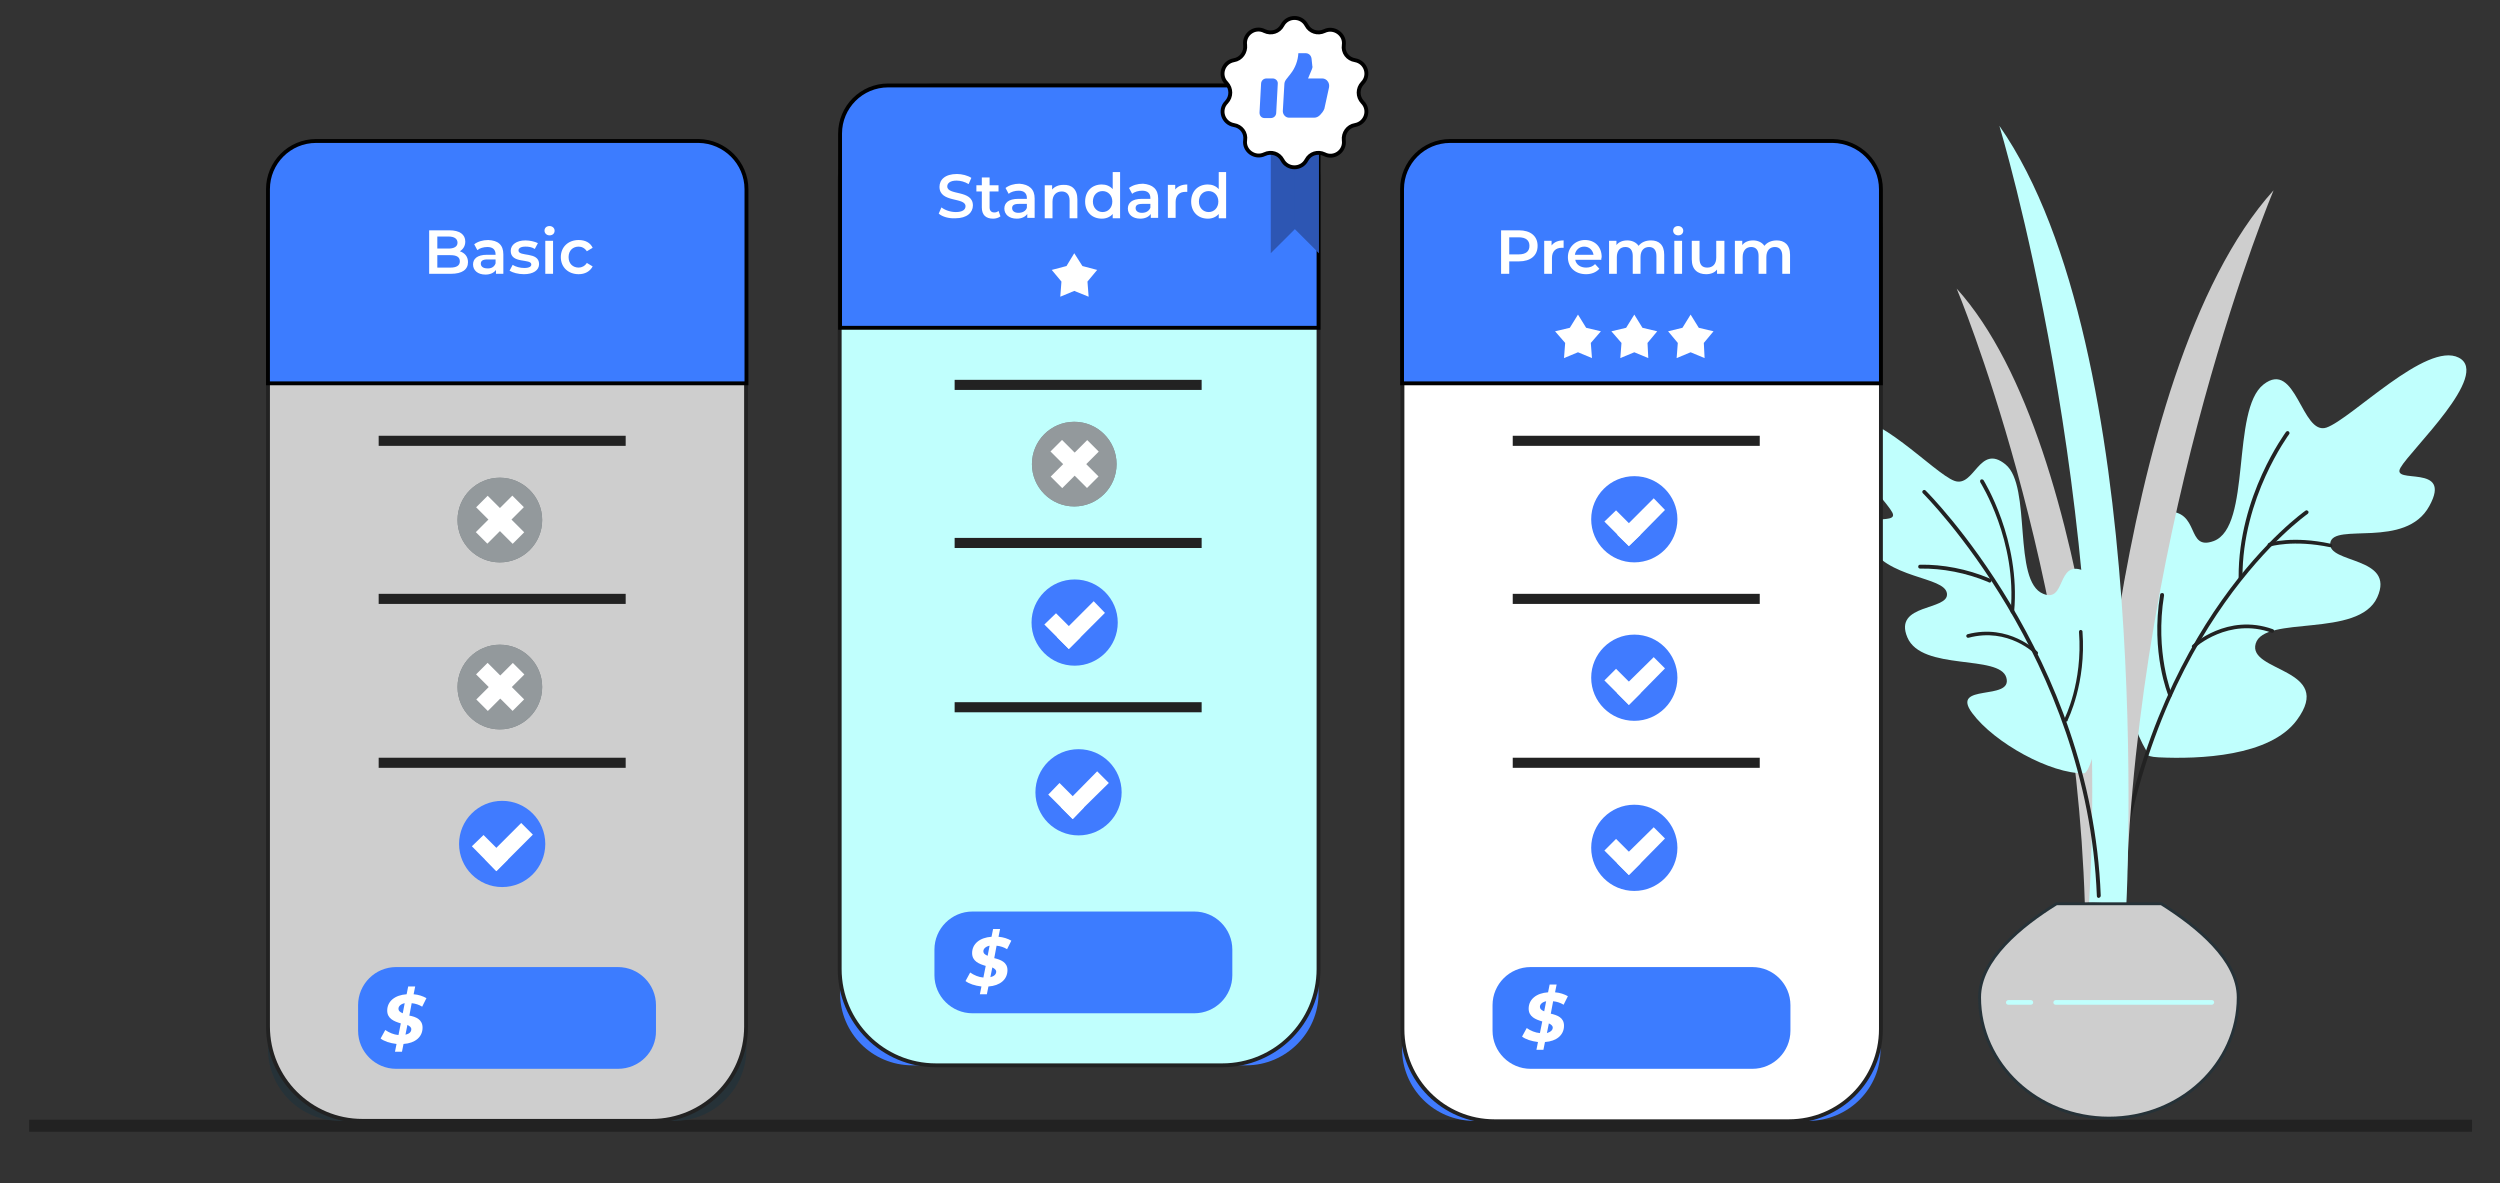 <?xml version="1.0" encoding="utf-8"?>
<!-- Generator: Adobe Illustrator 24.3.0, SVG Export Plug-In . SVG Version: 6.00 Build 0)  -->
<svg version="1.1" id="Floor" xmlns="http://www.w3.org/2000/svg" xmlns:xlink="http://www.w3.org/1999/xlink" x="0px" y="0px"
	 viewBox="0 0 643.7 304.6" style="enable-background:new 0 0 643.7 304.6;" xml:space="preserve">
<rect x="0" y="0" width="643.7" height="304.6" fill="#333333" stroke="none"/>
<style type="text/css">
	.st0{fill:#CECECE;}
	.st1{fill:#C0FFFD;}
	.st2{fill:#222222;}
	.st3{fill:#CECECE;stroke:#263238;stroke-width:0.75;stroke-miterlimit:10;}
	.st4{fill:#407BFF;}
	.st5{fill:#FFFFFF;stroke:#222222;stroke-miterlimit:10;}
	.st6{fill:#3C7CFF;stroke:#000000;stroke-miterlimit:10;}
	.st7{fill:#FFFFFF;}
	.st8{fill:#3C7CFF;}
	.st9{fill:#C0FFFD;stroke:#222222;stroke-miterlimit:10;}
	.st10{fill:#263238;}
	.st11{opacity:0.5;fill:#FFFFFF;enable-background:new    ;}
	.st12{opacity:0.3;}
	.st13{fill:#FFFFFF;stroke:#000000;stroke-miterlimit:10;}
	.st14{fill:#CECECE;stroke:#222222;stroke-miterlimit:10;}
</style>
<g>
	<g>
		<g>
			<g>
				<g>
					<g>
						<g>
							<path class="st0" d="M545,231.2c0,0-4.1-115.8-41.2-156.9c0,0,30.3,72.2,33,158.3L545,231.2z"/>
						</g>
					</g>
					<g>
						<g>
							<g>
								<path class="st1" d="M552.7,193.4c0.1,0.2-1.1,1.4,3.1,1.6c10.4,0.5,28.7-0.2,35.6-9.6c9.9-13.4-12.8-12.3-10.6-19.7
									s26.5-1.3,31.3-11.9s-12.9-8.6-12.1-14c0.8-5.4,19.4,1.7,25.5-9.5c6.2-11.2-10.1-5.3-7.4-9.9c2.6-4.6,23.3-24,15-28.3
									s-27.7,15.8-34.1,18c-6.4,2.1-7.8-17.7-16.2-11.1s-3,36.6-12.8,40.3c-7.3,2.7-3.3-8-12.3-7.6
									C545.5,132.3,541.3,174.3,552.7,193.4z"/>
							</g>
						</g>
						<g>
							<g>
								<g>
									<g>
										<g>
											<g>
												<path class="st2" d="M544.9,229.9C544.9,229.9,544.8,229.9,544.9,229.9c-0.3,0-0.5-0.3-0.5-0.5
													c8.7-69.5,48.8-97.6,49.2-97.9c0.2-0.2,0.5-0.1,0.7,0.1c0.2,0.2,0.1,0.5-0.1,0.7c-0.4,0.3-40.2,28.2-48.8,97.2
													C545.3,229.7,545.1,229.9,544.9,229.9z"/>
											</g>
											<g>
												<path class="st2" d="M600,140.9L600,140.9c-9.6-2-15.4-0.2-15.5-0.2c-0.3,0.1-0.5-0.1-0.6-0.3c-0.1-0.3,0.1-0.5,0.3-0.6
													s6.2-1.9,15.9,0.2c0.3,0.1,0.4,0.3,0.4,0.6C600.5,140.8,600.3,140.9,600,140.9z"/>
											</g>
											<g>
												<path class="st2" d="M576.9,149.2c-0.3,0-0.5-0.2-0.5-0.5c-0.1-21,12.1-37.3,12.2-37.5c0.2-0.2,0.5-0.3,0.7-0.1
													s0.3,0.5,0.1,0.7c-0.1,0.2-12.1,16.3-12,36.9C577.4,149,577.2,149.2,576.9,149.2L576.9,149.2z"/>
											</g>
											<g>
												<path class="st2" d="M564.9,167c-0.1,0-0.3-0.1-0.4-0.2c-0.2-0.2-0.2-0.5,0-0.7c0.1-0.1,9-8.3,20.7-4.1
													c0.3,0.1,0.4,0.4,0.3,0.6c-0.1,0.3-0.4,0.4-0.6,0.3c-11.1-4-19.7,3.8-19.8,3.9C565.2,166.9,565.1,167,564.9,167z"/>
											</g>
											<g>
												<path class="st2" d="M558.7,179.4c-0.2,0-0.4-0.1-0.4-0.3c0-0.1-4.6-11-2.1-26c0-0.3,0.3-0.4,0.6-0.4s0.4,0.3,0.4,0.6
													c-2.4,14.7,2,25.4,2,25.5c0.1,0.2,0,0.5-0.3,0.6C558.8,179.4,558.7,179.4,558.7,179.4z"/>
											</g>
										</g>
									</g>
								</g>
							</g>
						</g>
					</g>
					<g>
						<g>
							<path class="st0" d="M538,229.4c0,0,4.7-133.1,47.4-180.4c0,0-34.9,83-38,181.9L538,229.4z"/>
						</g>
						<g>
							<g>
								<path class="st1" d="M547.5,232.7c0,0,7.5-142.7-32.7-200.3c0,0,29.1,96,23.1,200L547.5,232.7z"/>
							</g>
						</g>
					</g>
					<g>
						<g>
							<g>
								<path class="st1" d="M536.6,199.1c-8.5,0.2-23.1-7.8-28.8-15.5c-5.8-7.8,10.5-3,8.8-9.1s-21.8-1.6-25.5-10.4
									s10.8-6.8,10.2-11.3s-15.6-3.6-20.4-12.9c-4.8-9.3,8.4-4.1,6.3-8s-18.7-20.2-11.7-23.6c6.9-3.4,22.5,13.6,27.7,15.5
									s6.4-9.8,13.2-4.2c6.8,5.6,1.7,30.1,9.7,33.3c5.9,2.4,3.4-8.8,10.3-6C548.3,152,540,199,536.6,199.1z"/>
							</g>
						</g>
						<g>
							<g>
								<path class="st2" d="M540.4,231.2c-0.3,0-0.5-0.2-0.5-0.5c-2.4-61.4-44.4-103.3-44.8-103.7c-0.2-0.2-0.2-0.5,0-0.7
									s0.5-0.2,0.7,0c0.4,0.4,42.7,42.5,45.1,104.3C540.9,230.9,540.7,231.1,540.4,231.2L540.4,231.2z"/>
							</g>
							<g>
								<path class="st2" d="M512.3,150C512.3,150,512.2,150,512.3,150c-0.1,0-0.2,0-0.3-0.1l-0.2-0.1c-5.5-2.3-11.7-3.5-17.4-3.4
									c-0.3,0-0.5-0.2-0.5-0.5s0.2-0.5,0.5-0.5c5.8-0.1,12.1,1.1,17.8,3.5l0.2,0.1h0.1c0.2,0.1,0.3,0.3,0.3,0.5
									C512.7,149.9,512.5,150,512.3,150z"/>
							</g>
							<g>
								<path class="st2" d="M518.2,158L518.2,158c-0.3,0-0.5-0.3-0.5-0.5c1.7-18.2-7.7-33.1-7.8-33.3s-0.1-0.5,0.1-0.7
									c0.2-0.1,0.5-0.1,0.7,0.1c0.1,0.2,9.6,15.4,7.9,33.9C518.7,157.8,518.4,158,518.2,158z"/>
							</g>
							<g>
								<path class="st2" d="M524.3,168.5c-0.1,0-0.3,0-0.3-0.1c-0.1-0.1-6.9-6.9-17.1-4.2c-0.3,0.1-0.5-0.1-0.6-0.3
									c-0.1-0.3,0.1-0.5,0.3-0.6c10.7-2.8,17.9,4.4,18,4.5c0.2,0.2,0.2,0.5,0,0.7C524.5,168.4,524.4,168.5,524.3,168.5z"/>
							</g>
							<g>
								<path class="st2" d="M532,185.8c-0.1,0-0.2,0-0.2-0.1c-0.2-0.1-0.3-0.4-0.2-0.7c0-0.1,4.7-9.2,3.7-22.3
									c0-0.3,0.2-0.5,0.4-0.5c0.3,0,0.5,0.2,0.5,0.4c1,13.4-3.8,22.7-3.8,22.8C532.4,185.7,532.2,185.8,532,185.8z"/>
							</g>
						</g>
					</g>
				</g>
				<g>
					<path class="st3" d="M509.7,256.8c0,17.2,14.9,31.1,33.3,31.1c18.4,0,33.3-13.9,33.3-31.1c0-9.7-10.6-18.3-19.8-24.1h-27
						C520.3,238.4,509.7,247.1,509.7,256.8z"/>
				</g>
				<g>
					<path class="st1" d="M522.9,258.7h-5.8c-0.4,0-0.6-0.3-0.6-0.6s0.3-0.6,0.6-0.6h5.8c0.4,0,0.6,0.3,0.6,0.6
						S523.3,258.7,522.9,258.7z"/>
				</g>
				<g>
					<path class="st1" d="M569.5,258.7h-40.2c-0.4,0-0.6-0.3-0.6-0.6s0.3-0.6,0.6-0.6h40.2c0.4,0,0.6,0.3,0.6,0.6
						S569.8,258.7,569.5,258.7z"/>
				</g>
			</g>
		</g>
	</g>
	<g>
		<g>
			<rect x="7.5" y="288.3" class="st2" width="629" height="3.1"/>
		</g>
	</g>
	<path class="st4" d="M465.6,288.6h-86c-10.3,0-18.6-8.3-18.6-18.6V55c0-10.3,8.3-18.6,18.6-18.6h86c10.3,0,18.6,8.3,18.6,18.6v215
		C484.3,280.3,475.9,288.6,465.6,288.6z"/>
	<path class="st5" d="M460.6,36.4h-75.8c-13.1,0-23.7,10.6-23.7,23.7V265c0,13.1,10.6,23.7,23.7,23.7h75.8
		c13.1,0,23.7-10.6,23.7-23.7V60.1C484.3,47,473.6,36.4,460.6,36.4z"/>
	<path class="st6" d="M484.3,48.7v50H361v-50c0-6.8,5.5-12.4,12.4-12.4h98.5C478.7,36.4,484.3,41.9,484.3,48.7z"/>
	<g>
		<path class="st7" d="M395.9,63.3c0,2.5-1.8,4-4.8,4h-2.5v3.2h-2.1V59.3h4.6C394.1,59.3,395.9,60.8,395.9,63.3z M393.8,63.3
			c0-1.4-0.9-2.2-2.8-2.2h-2.4v4.4h2.4C392.9,65.5,393.8,64.7,393.8,63.3z"/>
		<path class="st7" d="M402.6,61.9v1.9c-0.2,0-0.3,0-0.5,0c-1.5,0-2.5,0.9-2.5,2.6v4.1h-2V62h1.9v1.2
			C400.2,62.3,401.2,61.9,402.6,61.9z"/>
		<path class="st7" d="M412.3,66.9h-6.7c0.2,1.2,1.3,2,2.8,2c1,0,1.7-0.3,2.3-0.9l1.1,1.2c-0.8,0.9-2,1.4-3.4,1.4
			c-2.9,0-4.7-1.8-4.7-4.4c0-2.5,1.9-4.4,4.4-4.4s4.3,1.7,4.3,4.4C412.3,66.4,412.3,66.7,412.3,66.9z M405.5,65.6h4.8
			c-0.2-1.2-1.1-2.1-2.4-2.1C406.7,63.5,405.7,64.3,405.5,65.6z"/>
		<path class="st7" d="M428.5,65.6v4.9h-2v-4.6c0-1.5-0.7-2.3-1.9-2.3c-1.3,0-2.2,0.9-2.2,2.6v4.3h-2v-4.6c0-1.5-0.7-2.3-1.9-2.3
			c-1.3,0-2.2,0.9-2.2,2.6v4.3h-2V62h1.9v1.1c0.6-0.8,1.6-1.2,2.8-1.2c1.2,0,2.3,0.5,2.9,1.4c0.7-0.9,1.8-1.4,3.2-1.4
			C427.1,61.9,428.5,63,428.5,65.6z"/>
		<path class="st7" d="M430.8,59.4c0-0.7,0.5-1.2,1.3-1.2c0.7,0,1.3,0.5,1.3,1.2s-0.5,1.2-1.3,1.2C431.3,60.6,430.8,60,430.8,59.4z
			 M431.1,62h2v8.5h-2V62z"/>
		<path class="st7" d="M444,62v8.5h-1.9v-1.1c-0.6,0.8-1.6,1.2-2.8,1.2c-2.2,0-3.7-1.2-3.7-3.8V62h2v4.6c0,1.6,0.7,2.3,2,2.3
			c1.4,0,2.3-0.9,2.3-2.6V62H444z"/>
		<path class="st7" d="M460.9,65.6v4.9h-2v-4.6c0-1.5-0.7-2.3-1.9-2.3c-1.3,0-2.2,0.9-2.2,2.6v4.3h-2v-4.6c0-1.5-0.7-2.3-1.9-2.3
			c-1.3,0-2.2,0.9-2.2,2.6v4.3h-2V62h1.9v1.1c0.6-0.8,1.6-1.2,2.8-1.2c1.2,0,2.3,0.5,2.9,1.4c0.7-0.9,1.8-1.4,3.2-1.4
			C459.4,61.9,460.9,63,460.9,65.6z"/>
	</g>
	<g>
		<path class="st8" d="M451.2,275.2h-57.1c-5.4,0-9.8-4.4-9.8-9.8v-6.6c0-5.4,4.4-9.8,9.8-9.8h57.1c5.4,0,9.8,4.4,9.8,9.8v6.6
			C461,270.8,456.6,275.2,451.2,275.2z"/>
		<g>
			<g>
				<path class="st7" d="M402.7,264.1c0,2.4-1.9,4-4.9,4.2l-0.4,2h-1.8l0.4-2c-1.7-0.2-3.2-0.7-4.1-1.4l1.2-2.2
					c1,0.7,2.2,1.2,3.4,1.3l0.6-3c-1.7-0.5-3.5-1.2-3.5-3.3c0-2.4,2-4,5-4.2l0.4-2h1.8l-0.4,2c1.3,0.1,2.4,0.5,3.3,1l-1.1,2.2
					c-0.8-0.5-1.7-0.8-2.7-0.9l-0.6,3.2C401,261.4,402.7,262,402.7,264.1z M397.6,260.4l0.5-2.6c-1,0.2-1.6,0.8-1.6,1.4
					S396.9,260.1,397.6,260.4z M399.8,264.6c0-0.5-0.4-0.8-1-1.1l-0.5,2.5C399.3,265.7,399.8,265.2,399.8,264.6z"/>
			</g>
		</g>
	</g>
	<g>
		<rect x="389.5" y="195.1" class="st2" width="63.6" height="2.6"/>
	</g>
	<g>
		<rect x="389.5" y="152.9" class="st2" width="63.6" height="2.6"/>
	</g>
	<g>
		<rect x="389.5" y="112.2" class="st2" width="63.6" height="2.6"/>
	</g>
	<g>
		<ellipse class="st4" cx="420.8" cy="133.7" rx="11.1" ry="11.1"/>
		<g>
			<polygon class="st7" points="428.7,131.3 422.4,137.7 419.4,140.6 416.4,137.7 419.4,134.7 425.8,128.3 			"/>
			<polygon class="st7" points="422.4,137.7 419.4,140.6 413.1,134.3 416.1,131.4 419.4,134.7 			"/>
		</g>
	</g>
	<g>
		<circle class="st4" cx="420.8" cy="174.5" r="11.1"/>
		<g>
			<polygon class="st7" points="428.7,172.1 422.4,178.5 419.4,181.5 416.4,178.5 419.4,175.5 425.8,169.2 			"/>
			<polygon class="st7" points="422.4,178.5 419.4,181.5 413.1,175.2 416.1,172.2 419.4,175.5 			"/>
		</g>
	</g>
	<g>
		<circle class="st4" cx="420.8" cy="218.3" r="11.1"/>
		<g>
			<polygon class="st7" points="428.7,215.9 422.4,222.3 419.4,225.3 416.4,222.3 419.4,219.3 425.8,213 			"/>
			<polygon class="st7" points="422.4,222.3 419.4,225.3 413.1,219 416.1,216 419.4,219.3 			"/>
		</g>
	</g>
	<g>
		<polygon class="st7" points="406.3,81 408.4,84.4 412.2,85.3 409.6,88.3 409.9,92.2 406.3,90.7 402.7,92.2 403,88.3 400.4,85.3 
			404.2,84.4 		"/>
		<polygon class="st7" points="420.8,81 422.9,84.4 426.7,85.3 424.2,88.3 424.4,92.2 420.8,90.7 417.2,92.2 417.5,88.3 414.9,85.3 
			418.7,84.4 		"/>
		<polygon class="st7" points="435.3,81 437.4,84.4 441.2,85.3 438.7,88.3 438.9,92.2 435.3,90.7 431.7,92.2 432,88.3 429.5,85.3 
			433.2,84.4 		"/>
	</g>
	<path class="st4" d="M320.9,274.3h-86c-10.3,0-18.6-8.3-18.6-18.6v-215c0-10.3,8.3-18.6,18.6-18.6h86c10.3,0,18.6,8.3,18.6,18.6
		v215C339.5,265.9,331.1,274.3,320.9,274.3z"/>
	<path class="st9" d="M314.7,22H241c-13.7,0-24.8,11.1-24.8,24.8v202.7c0,13.7,11.1,24.8,24.8,24.8h73.7c13.7,0,24.8-11.1,24.8-24.8
		V46.8C339.5,33.1,328.4,22,314.7,22z"/>
	<path class="st6" d="M339.5,34.4v50H216.3v-50c0-6.8,5.5-12.4,12.4-12.4h98.5C333.9,22,339.5,27.5,339.5,34.4z"/>
	<g>
		<path class="st7" d="M241.7,55l0.7-1.6c0.9,0.7,2.3,1.2,3.7,1.2c1.7,0,2.5-0.6,2.5-1.5c0-2.4-6.7-0.8-6.7-5c0-1.8,1.4-3.3,4.5-3.3
			c1.3,0,2.8,0.4,3.7,1l-0.7,1.6c-1-0.6-2.1-0.9-3.1-0.9c-1.7,0-2.4,0.7-2.4,1.5c0,2.4,6.6,0.8,6.6,4.9c0,1.8-1.5,3.3-4.5,3.3
			C244.3,56.3,242.6,55.8,241.7,55z"/>
		<path class="st7" d="M257.6,55.7c-0.5,0.4-1.2,0.6-1.9,0.6c-1.9,0-2.9-1-2.9-2.9v-4.1h-1.4v-1.6h1.4v-2h2v2h2.3v1.6h-2.3v4.1
			c0,0.8,0.4,1.3,1.2,1.3c0.4,0,0.8-0.1,1.1-0.4L257.6,55.7z"/>
		<path class="st7" d="M266.4,51.1v5h-1.9v-1c-0.5,0.7-1.4,1.2-2.7,1.2c-2,0-3.2-1.1-3.2-2.6c0-1.4,1-2.5,3.6-2.5h2.2V51
			c0-1.2-0.7-1.9-2.1-1.9c-1,0-2,0.3-2.6,0.8l-0.8-1.5c0.9-0.7,2.2-1.1,3.6-1.1C265,47.5,266.4,48.7,266.4,51.1z M264.4,53.5v-1
			h-2.1c-1.4,0-1.7,0.5-1.7,1.1c0,0.7,0.6,1.2,1.6,1.2C263.2,54.8,264.1,54.4,264.4,53.5z"/>
		<path class="st7" d="M277.4,51.3v4.9h-2v-4.6c0-1.5-0.8-2.3-2-2.3c-1.4,0-2.4,0.9-2.4,2.6v4.3h-2v-8.5h1.9v1.1
			c0.7-0.8,1.7-1.2,2.9-1.2C275.9,47.5,277.4,48.7,277.4,51.3z"/>
		<path class="st7" d="M288.4,44.3v11.9h-1.9v-1.1c-0.7,0.8-1.7,1.2-2.8,1.2c-2.5,0-4.3-1.7-4.3-4.4s1.8-4.4,4.3-4.4
			c1.1,0,2.1,0.4,2.8,1.2v-4.4C286.5,44.3,288.4,44.3,288.4,44.3z M286.4,51.9c0-1.6-1.1-2.7-2.5-2.7s-2.5,1-2.5,2.7
			c0,1.6,1.1,2.7,2.5,2.7C285.3,54.6,286.4,53.5,286.4,51.9z"/>
		<path class="st7" d="M298.2,51.1v5h-1.9v-1c-0.5,0.7-1.4,1.2-2.7,1.2c-2,0-3.2-1.1-3.2-2.6c0-1.4,1-2.5,3.6-2.5h2.2V51
			c0-1.2-0.7-1.9-2.1-1.9c-1,0-2,0.3-2.6,0.8l-0.8-1.5c0.9-0.7,2.2-1.1,3.6-1.1C296.8,47.5,298.2,48.7,298.2,51.1z M296.2,53.5v-1
			h-2.1c-1.4,0-1.7,0.5-1.7,1.1c0,0.7,0.6,1.2,1.6,1.2S295.8,54.4,296.2,53.5z"/>
		<path class="st7" d="M305.7,47.5v1.9c-0.2,0-0.3,0-0.5,0c-1.5,0-2.5,0.9-2.5,2.6v4.1h-2v-8.5h1.9v1.2
			C303.2,48,304.3,47.5,305.7,47.5z"/>
		<path class="st7" d="M315.7,44.3v11.9h-1.9v-1.1c-0.7,0.8-1.7,1.2-2.8,1.2c-2.5,0-4.3-1.7-4.3-4.4s1.8-4.4,4.3-4.4
			c1.1,0,2.1,0.4,2.8,1.2v-4.4C313.8,44.3,315.7,44.3,315.7,44.3z M313.7,51.9c0-1.6-1.1-2.7-2.5-2.7s-2.5,1-2.5,2.7
			c0,1.6,1.1,2.7,2.5,2.7C312.6,54.6,313.7,53.5,313.7,51.9z"/>
	</g>
	<g>
		<path class="st8" d="M307.5,260.9h-57.1c-5.4,0-9.8-4.4-9.8-9.8v-6.6c0-5.4,4.4-9.8,9.8-9.8h57.1c5.4,0,9.8,4.4,9.8,9.8v6.6
			C317.3,256.5,312.9,260.9,307.5,260.9z"/>
	</g>
	<g>
		<rect x="245.8" y="180.8" class="st2" width="63.6" height="2.6"/>
	</g>
	<g>
		<rect x="245.8" y="138.5" class="st2" width="63.6" height="2.6"/>
	</g>
	<g>
		<rect x="245.8" y="97.8" class="st2" width="63.6" height="2.6"/>
	</g>
	<g>
		<ellipse class="st4" cx="276.7" cy="160.3" rx="11.1" ry="11.1"/>
		<g>
			<polygon class="st7" points="284.5,157.8 278.2,164.1 275.2,167.1 272.2,164.1 275.2,161.2 281.6,154.8 			"/>
			<polygon class="st7" points="278.2,164.1 275.2,167.1 268.9,160.8 271.9,157.9 275.2,161.2 			"/>
		</g>
	</g>
	<g>
		<ellipse class="st4" cx="277.7" cy="204" rx="11.1" ry="11.1"/>
		<g>
			<polygon class="st7" points="285.5,201.6 279.1,207.9 276.2,210.9 273.2,207.9 276.2,205 282.5,198.6 			"/>
			<polygon class="st7" points="279.1,207.9 276.2,210.9 269.9,204.6 272.8,201.6 276.2,205 			"/>
		</g>
	</g>
	<g>
		<g>
			<circle class="st10" cx="276.6" cy="119.5" r="10.9"/>
			<circle class="st11" cx="276.6" cy="119.5" r="10.9"/>
		</g>
		<g>
			
				<rect x="270.1" y="117.4" transform="matrix(0.707 -0.707 0.707 0.707 -3.43 230.673)" class="st7" width="13.3" height="4.2"/>
			
				<rect x="274.6" y="112.8" transform="matrix(0.707 -0.707 0.707 0.707 -3.414 230.639)" class="st7" width="4.2" height="13.3"/>
		</g>
	</g>
	<g>
		<g>
			<g>
				<polygon class="st4" points="327.2,35.8 327.2,65.2 333.4,59 333.4,35.8 				"/>
				<g>
					<polygon class="st4" points="339.6,35.8 339.6,65.2 333.4,59 333.4,35.8 					"/>
				</g>
			</g>
			<g class="st12">
				<polygon points="339.6,35.8 339.6,65.2 333.4,59 327.2,65.2 327.2,35.8 				"/>
			</g>
			<g>
				<path class="st4" d="M336.4,6.5L336.4,6.5c0.9,1.7,2.9,2.3,4.6,1.5l0,0c2.5-1.2,5.4,0.9,5,3.6l0,0c-0.3,1.9,1,3.6,2.9,3.9l0,0
					c2.8,0.5,3.9,3.9,1.9,5.9l0,0c-1.3,1.4-1.3,3.5,0,4.9l0,0c2,2,0.9,5.4-1.9,5.9l0,0c-1.9,0.3-3.1,2.1-2.9,3.9l0,0
					c0.4,2.8-2.5,4.9-5,3.6l0,0c-1.7-0.8-3.7-0.2-4.6,1.5l0,0c-1.3,2.5-4.9,2.5-6.2,0l0,0c-0.9-1.7-2.9-2.3-4.6-1.5l0,0
					c-2.5,1.2-5.4-0.9-5-3.6l0,0c0.3-1.9-1-3.6-2.9-3.9l0,0c-2.8-0.5-3.9-3.9-1.9-5.9l0,0c1.3-1.4,1.3-3.5,0-4.9l0,0
					c-2-2-0.9-5.4,1.9-5.9l0,0c1.9-0.3,3.1-2.1,2.9-3.9l0,0c-0.4-2.8,2.5-4.9,5-3.6l0,0c1.7,0.8,3.7,0.2,4.6-1.5l0,0
					C331.5,4,335.1,4,336.4,6.5z"/>
				<path class="st13" d="M336.4,6.5L336.4,6.5c0.9,1.7,2.9,2.3,4.6,1.5l0,0c2.5-1.2,5.4,0.9,5,3.6l0,0c-0.3,1.9,1,3.6,2.9,3.9l0,0
					c2.8,0.5,3.9,3.9,1.9,5.9l0,0c-1.3,1.4-1.3,3.5,0,4.9l0,0c2,2,0.9,5.4-1.9,5.9l0,0c-1.9,0.3-3.1,2.1-2.9,3.9l0,0
					c0.4,2.8-2.5,4.9-5,3.6l0,0c-1.7-0.8-3.7-0.2-4.6,1.5l0,0c-1.3,2.5-4.9,2.5-6.2,0l0,0c-0.9-1.7-2.9-2.3-4.6-1.5l0,0
					c-2.5,1.2-5.4-0.9-5-3.6l0,0c0.3-1.9-1-3.6-2.9-3.9l0,0c-2.8-0.5-3.9-3.9-1.9-5.9l0,0c1.3-1.4,1.3-3.5,0-4.9l0,0
					c-2-2-0.9-5.4,1.9-5.9l0,0c1.9-0.3,3.1-2.1,2.9-3.9l0,0c-0.4-2.8,2.5-4.9,5-3.6l0,0c1.7,0.8,3.7,0.2,4.6-1.5l0,0
					C331.5,4,335.1,4,336.4,6.5z"/>
			</g>
		</g>
		<g>
			<g>
				<path class="st4" d="M327.7,20.2h-1.6c-0.8,0-1.4,0.6-1.4,1.4l-0.4,7.4c0,0.8,0.5,1.4,1.3,1.4h1.6c0.8,0,1.4-0.6,1.4-1.4
					l0.4-7.4C329.1,20.9,328.5,20.2,327.7,20.2z"/>
				<path class="st4" d="M340.5,20.2h-3.7l1-2.4c0.1-0.3,0.2-0.6,0.1-0.8l-0.2-1.9c-0.1-0.8-0.7-1.4-1.5-1.4h-1.9l0,0
					c-0.1,1.9-0.8,3.8-2,5.3l-1.1,1.4c-0.3,0.4-0.5,0.8-0.5,1.3l-0.4,6.9c0,0.9,0.7,1.7,1.6,1.7h6.5c0.6,0,1.1-0.3,1.5-0.7l0.6-0.7
					c0.2-0.3,0.4-0.6,0.5-0.9l1.2-5.5c0.1-0.5,0-1.1-0.3-1.5l0,0C341.6,20.5,341,20.2,340.5,20.2z"/>
			</g>
		</g>
	</g>
	<g>
		<polygon class="st7" points="276.6,65.2 278.7,68.5 282.5,69.5 280,72.5 280.3,76.4 276.6,74.9 273,76.4 273.3,72.5 270.8,69.5 
			274.6,68.5 		"/>
	</g>
	<g>
		<g>
			<path class="st7" d="M259.4,249.8c0,2.4-1.9,4-4.9,4.2l-0.4,2h-1.8l0.4-2c-1.7-0.2-3.2-0.7-4.1-1.4l1.2-2.2
				c1,0.7,2.2,1.2,3.4,1.3l0.6-3c-1.7-0.5-3.5-1.2-3.5-3.3c0-2.4,2-4,5-4.2l0.4-2h1.8l-0.4,2c1.3,0.1,2.4,0.5,3.3,1l-1.1,2.2
				c-0.8-0.5-1.7-0.8-2.7-0.9l-0.6,3.2C257.6,247.1,259.4,247.7,259.4,249.8z M254.3,246.1l0.5-2.6c-1,0.2-1.6,0.8-1.6,1.4
				C253.2,245.5,253.6,245.8,254.3,246.1z M256.5,250.2c0-0.5-0.4-0.8-1-1.1l-0.5,2.5C255.9,251.4,256.5,250.9,256.5,250.2z"/>
		</g>
	</g>
	<g>
		<g>
			<g>
				<path class="st10" d="M173.6,288.6h-86c-10.3,0-18.6-8.3-18.6-18.6V55c0-10.3,8.3-18.6,18.6-18.6h86c10.3,0,18.6,8.3,18.6,18.6
					v215C192.2,280.3,183.9,288.6,173.6,288.6z"/>
			</g>
			<path class="st14" d="M167.8,36.4H93.3C79.9,36.4,69,47.3,69,60.7v203.6c0,13.4,10.9,24.3,24.3,24.3h74.5
				c13.4,0,24.3-10.9,24.3-24.3V60.7C192.2,47.3,181.3,36.4,167.8,36.4z"/>
			<path class="st4" d="M192.2,48.7v50H69v-50c0-6.8,5.5-12.4,12.4-12.4h98.5C186.6,36.4,192.2,41.9,192.2,48.7z"/>
			<path class="st6" d="M192.2,48.7v50H69v-50c0-6.8,5.5-12.4,12.4-12.4h98.5C186.6,36.4,192.2,41.9,192.2,48.7z"/>
			<g>
				<path class="st7" d="M120.5,67.5c0,1.9-1.5,3-4.4,3h-5.6V59.3h5.2c2.7,0,4.1,1.1,4.1,2.9c0,1.2-0.6,2-1.4,2.5
					C119.6,65.1,120.5,66,120.5,67.5z M112.6,60.9V64h2.9c1.4,0,2.3-0.5,2.3-1.5s-0.8-1.6-2.3-1.6H112.6z M118.4,67.3
					c0-1.1-0.8-1.6-2.4-1.6h-3.4v3.2h3.4C117.5,68.9,118.4,68.4,118.4,67.3z"/>
				<path class="st7" d="M129.6,65.5v5h-1.9v-1c-0.5,0.7-1.4,1.2-2.7,1.2c-2,0-3.2-1.1-3.2-2.6c0-1.4,1-2.5,3.6-2.5h2.2v-0.1
					c0-1.2-0.7-1.9-2.1-1.9c-1,0-2,0.3-2.6,0.8l-0.8-1.5c0.9-0.7,2.2-1.1,3.6-1.1C128.2,61.9,129.6,63,129.6,65.5z M127.6,67.8v-1
					h-2.1c-1.4,0-1.7,0.5-1.7,1.1c0,0.7,0.6,1.2,1.6,1.2C126.5,69.2,127.3,68.7,127.6,67.8z"/>
				<path class="st7" d="M131.2,69.7l0.8-1.5c0.8,0.5,1.9,0.8,3,0.8c1.3,0,1.8-0.4,1.8-0.9c0-1.6-5.3-0.1-5.3-3.5
					c0-1.6,1.5-2.7,3.8-2.7c1.1,0,2.4,0.3,3.2,0.7l-0.8,1.5c-0.8-0.5-1.6-0.6-2.4-0.6c-1.2,0-1.8,0.4-1.8,1c0,1.7,5.3,0.2,5.3,3.5
					c0,1.6-1.5,2.6-3.9,2.6C133.4,70.6,132,70.2,131.2,69.7z"/>
				<path class="st7" d="M140.2,59.4c0-0.7,0.5-1.2,1.3-1.2c0.7,0,1.3,0.5,1.3,1.2s-0.5,1.2-1.3,1.2C140.7,60.6,140.2,60,140.2,59.4
					z M140.4,62h2v8.5h-2V62z"/>
				<path class="st7" d="M144.4,66.2c0-2.6,1.9-4.4,4.6-4.4c1.7,0,3,0.7,3.6,2l-1.5,0.9c-0.5-0.8-1.3-1.2-2.1-1.2
					c-1.5,0-2.6,1-2.6,2.7s1.1,2.7,2.6,2.7c0.8,0,1.6-0.4,2.1-1.2l1.5,0.9c-0.7,1.3-2,2-3.6,2C146.3,70.6,144.4,68.8,144.4,66.2z"/>
			</g>
			<g>
				<g>
					<ellipse class="st10" cx="128.7" cy="176.9" rx="10.9" ry="10.9"/>
					<ellipse class="st11" cx="128.7" cy="176.9" rx="10.9" ry="10.9"/>
				</g>
				<g>
					
						<rect x="122.2" y="174.8" transform="matrix(0.707 -0.707 0.707 0.707 -87.341 142.909)" class="st7" width="13.3" height="4.2"/>
					
						<rect x="126.7" y="170.2" transform="matrix(0.707 -0.707 0.707 0.707 -87.33 142.887)" class="st7" width="4.2" height="13.3"/>
				</g>
			</g>
			<g>
				<circle class="st4" cx="129.3" cy="217.3" r="11.1"/>
				<g>
					<polygon class="st7" points="137.2,214.9 130.8,221.3 127.8,224.3 124.9,221.3 127.8,218.3 134.2,211.9 					"/>
					<polygon class="st7" points="130.8,221.3 127.8,224.3 121.5,217.9 124.5,215 127.8,218.3 					"/>
				</g>
			</g>
			<g>
				<path class="st8" d="M159.1,275.2H102c-5.4,0-9.8-4.4-9.8-9.8v-6.6c0-5.4,4.4-9.8,9.8-9.8h57.1c5.4,0,9.8,4.4,9.8,9.8v6.6
					C169,270.8,164.6,275.2,159.1,275.2z"/>
				<g>
					<g>
						<path class="st7" d="M108.8,264.6c0,2.4-1.9,4-4.9,4.2l-0.4,2h-1.8l0.4-2c-1.7-0.2-3.2-0.7-4.1-1.4l1.2-2.2
							c1,0.7,2.2,1.2,3.4,1.3l0.6-3c-1.7-0.5-3.5-1.2-3.5-3.3c0-2.4,2-4,5-4.2l0.4-2h1.8l-0.4,2c1.3,0.1,2.4,0.5,3.3,1l-1.1,2.2
							c-0.8-0.5-1.7-0.8-2.7-0.9l-0.6,3.2C107.1,261.8,108.8,262.5,108.8,264.6z M103.7,260.9l0.5-2.6c-1,0.2-1.6,0.8-1.6,1.4
							S103,260.6,103.7,260.9z M105.9,265c0-0.5-0.4-0.8-1-1.1l-0.5,2.5C105.4,266.2,105.9,265.7,105.9,265z"/>
					</g>
				</g>
			</g>
			<g>
				<rect x="97.5" y="195.1" class="st2" width="63.6" height="2.6"/>
			</g>
			<g>
				<rect x="97.5" y="152.9" class="st2" width="63.6" height="2.6"/>
			</g>
			<g>
				<rect x="97.5" y="112.2" class="st2" width="63.6" height="2.6"/>
			</g>
			<g>
				<g>
					<ellipse class="st10" cx="128.7" cy="133.9" rx="10.9" ry="10.9"/>
					<ellipse class="st11" cx="128.7" cy="133.9" rx="10.9" ry="10.9"/>
				</g>
				<g>
					
						<rect x="122.1" y="131.7" transform="matrix(0.707 -0.707 0.707 0.707 -56.924 130.228)" class="st7" width="13.3" height="4.2"/>
					
						<rect x="126.7" y="127.2" transform="matrix(0.707 -0.707 0.707 0.707 -56.911 130.266)" class="st7" width="4.2" height="13.3"/>
				</g>
			</g>
		</g>
	</g>
</g>
</svg>
